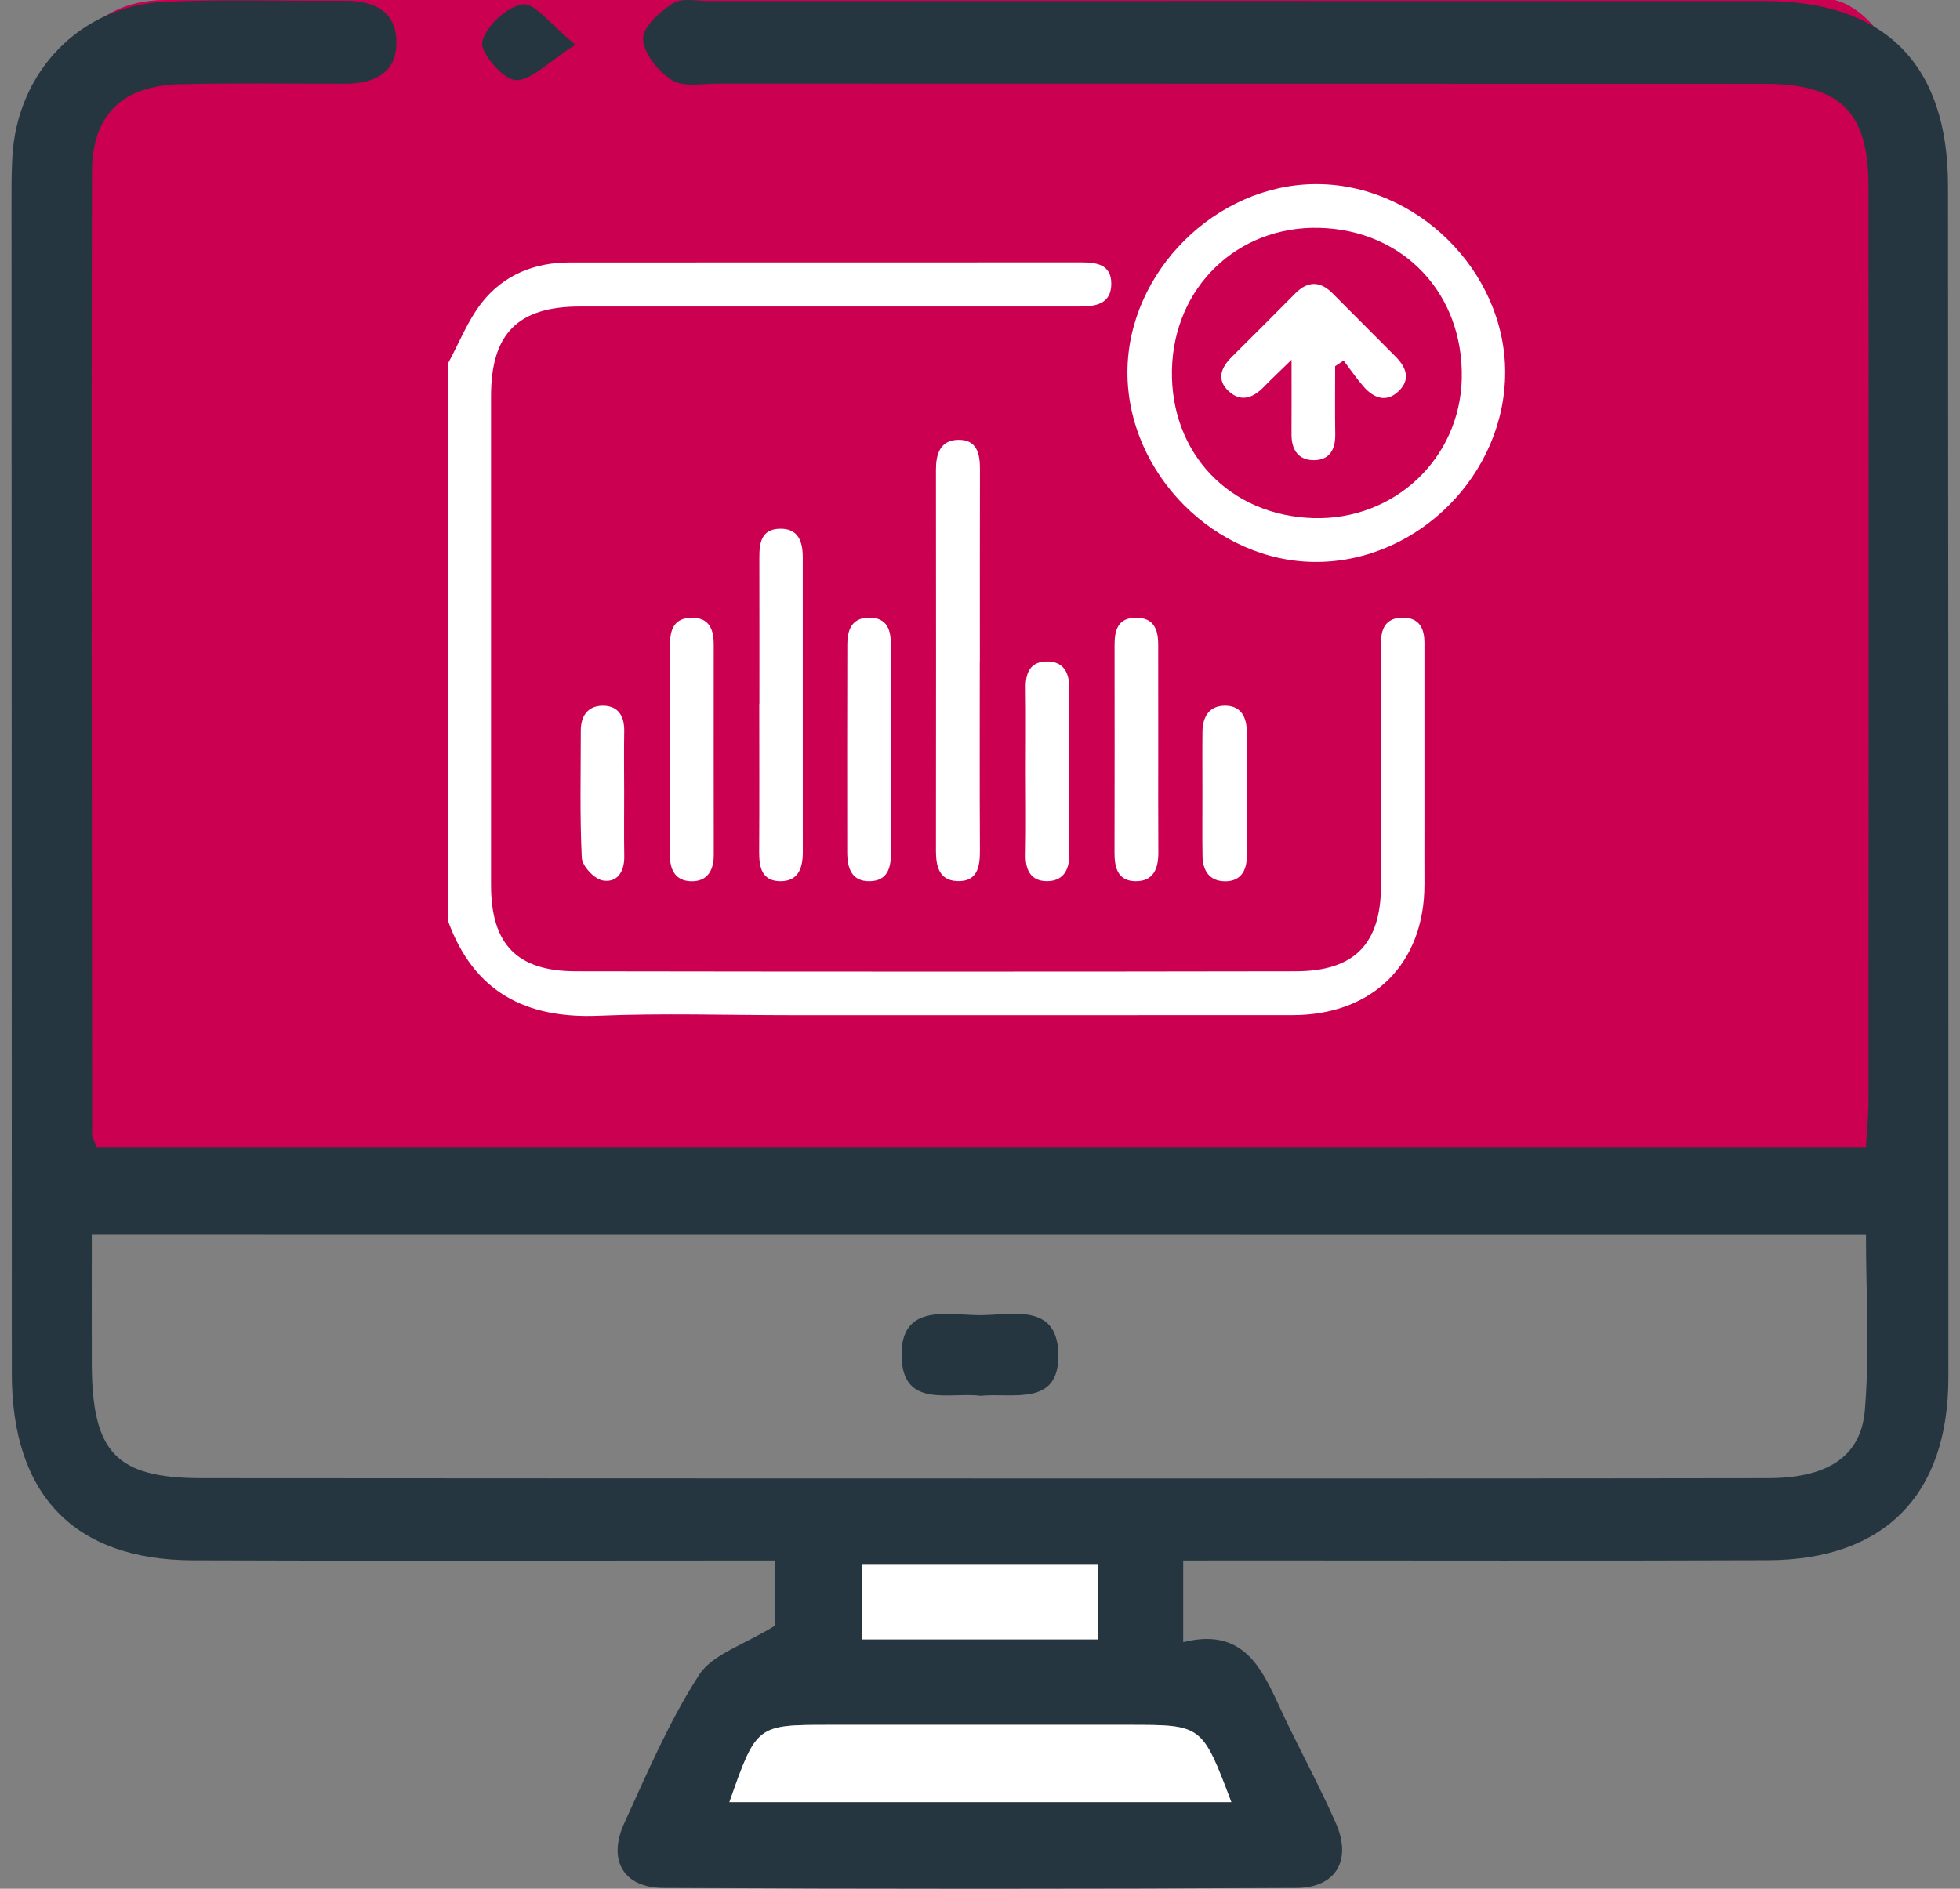 <svg xmlns="http://www.w3.org/2000/svg" width="166" height="160" viewBox="0 0 166 160" fill="none">
<rect x="0" y="0" width="166" height="160" fill="#808080" stroke="none"/>
<path d="M155.372 0H13.982C7.043 0 4.73 5.947 4.44 8.921V98.725L162.022 100.509V16.95C162.947 4.817 157.974 0.595 155.372 0Z" fill="#CB0051"/>
<g clip-path="url(#clip0_150_384)">
<path d="M37.943 30.785C38.887 29.051 39.617 27.145 40.825 25.615C42.647 23.308 45.244 22.235 48.227 22.235C62.672 22.231 77.117 22.235 91.562 22.227C92.867 22.227 94.115 22.395 94.119 24.025C94.123 25.743 92.819 25.967 91.442 25.967C77.33 25.967 63.222 25.963 49.109 25.967C43.864 25.967 41.588 28.27 41.588 33.551C41.588 47.362 41.588 61.173 41.588 74.984C41.588 79.969 43.767 82.272 48.756 82.28C69.086 82.312 89.415 82.316 109.744 82.28C114.721 82.272 116.953 79.953 116.965 75.004C116.981 68.665 116.965 62.326 116.965 55.992C116.965 55.459 116.969 54.922 116.969 54.39C116.961 53.128 117.491 52.308 118.843 52.324C120.228 52.34 120.642 53.261 120.642 54.474C120.642 59.411 120.642 64.349 120.642 69.286C120.642 71.156 120.634 73.022 120.642 74.892C120.662 81.611 116.275 85.992 109.479 85.996C95.303 86.004 81.123 86 66.946 86C61.528 86 56.105 85.82 50.699 86.048C44.486 86.308 40.127 83.998 37.951 78.039C37.943 62.286 37.943 46.537 37.943 30.785Z" fill="white"/>
<path d="M127.477 31.517C127.489 40.13 120.168 47.534 111.574 47.602C102.981 47.67 95.443 40.114 95.487 31.473C95.532 23.04 102.957 15.64 111.418 15.596C119.983 15.552 127.469 22.976 127.477 31.517ZM99.256 31.357C99.124 38.421 104.177 43.694 111.261 43.891C118.101 44.079 123.66 38.829 123.804 32.05C123.953 24.874 118.871 19.496 111.759 19.304C104.807 19.116 99.389 24.341 99.256 31.357Z" fill="white"/>
<path d="M82.981 55.995C82.981 61.333 82.965 66.671 82.993 72.009C83.001 73.41 82.801 74.704 81.071 74.639C79.517 74.579 79.265 73.354 79.269 72.029C79.281 61.285 79.277 50.546 79.269 39.802C79.269 38.465 79.622 37.283 81.159 37.259C82.764 37.235 83.001 38.457 82.997 39.782C82.981 45.188 82.989 50.59 82.989 55.995C82.985 55.995 82.985 55.995 82.981 55.995Z" fill="white"/>
<path d="M64.317 59.619C64.317 55.487 64.321 51.35 64.313 47.218C64.309 45.997 64.482 44.84 66.015 44.791C67.624 44.739 67.99 45.889 67.99 47.214C67.993 55.547 67.99 63.884 67.993 72.217C67.993 73.574 67.58 74.7 66.015 74.647C64.538 74.6 64.293 73.474 64.297 72.217C64.321 68.016 64.305 63.816 64.305 59.615C64.309 59.619 64.313 59.619 64.317 59.619Z" fill="white"/>
<path d="M75.451 63.452C75.451 66.383 75.439 69.314 75.459 72.241C75.467 73.506 75.166 74.603 73.705 74.647C72.112 74.695 71.759 73.526 71.755 72.201C71.751 66.339 71.746 60.48 71.763 54.618C71.767 53.373 72.124 52.312 73.645 52.324C75.174 52.34 75.455 53.401 75.451 54.658C75.447 57.589 75.451 60.52 75.451 63.452Z" fill="white"/>
<path d="M56.756 63.431C56.76 60.496 56.78 57.565 56.748 54.634C56.736 53.333 57.093 52.343 58.582 52.331C60.083 52.319 60.452 53.341 60.448 54.622C60.444 60.556 60.444 66.487 60.452 72.421C60.456 73.763 59.882 74.704 58.494 74.651C57.217 74.607 56.724 73.694 56.74 72.433C56.776 69.434 56.752 66.431 56.756 63.431Z" fill="white"/>
<path d="M98.096 63.419C98.096 66.351 98.084 69.286 98.104 72.217C98.112 73.594 97.683 74.683 96.134 74.647C94.665 74.612 94.388 73.494 94.392 72.237C94.408 66.371 94.4 60.504 94.396 54.638C94.396 53.381 94.681 52.328 96.222 52.328C97.743 52.328 98.092 53.357 98.092 54.618C98.096 57.553 98.092 60.484 98.096 63.419Z" fill="white"/>
<path d="M86.878 65.253C86.878 62.923 86.902 60.592 86.87 58.262C86.854 57.033 87.231 56.084 88.576 56.035C89.989 55.983 90.555 56.88 90.555 58.23C90.547 62.959 90.539 67.684 90.559 72.413C90.567 73.775 89.985 74.671 88.608 74.644C87.316 74.615 86.842 73.71 86.866 72.445C86.914 70.047 86.878 67.648 86.878 65.253Z" fill="white"/>
<path d="M101.837 67.151C101.837 65.426 101.821 63.7 101.841 61.974C101.857 60.773 102.371 59.828 103.659 59.783C105.088 59.736 105.594 60.728 105.598 62.022C105.606 65.542 105.61 69.058 105.594 72.577C105.59 73.803 105.036 74.683 103.715 74.656C102.415 74.627 101.865 73.734 101.845 72.525C101.817 70.739 101.837 68.945 101.837 67.151Z" fill="white"/>
<path d="M52.863 67.163C52.863 68.961 52.843 70.763 52.871 72.561C52.891 73.855 52.257 74.812 51.032 74.583C50.326 74.451 49.31 73.37 49.274 72.673C49.098 69.082 49.19 65.478 49.19 61.878C49.19 60.608 49.832 59.767 51.093 59.784C52.385 59.8 52.895 60.697 52.867 61.962C52.835 63.7 52.863 65.434 52.863 67.163Z" fill="white"/>
<path d="M113.079 31.021C113.079 32.931 113.055 34.845 113.088 36.755C113.112 37.992 112.674 38.937 111.366 38.981C109.985 39.025 109.375 38.132 109.383 36.779C109.395 34.861 109.387 32.943 109.387 30.476C108.391 31.449 107.701 32.094 107.043 32.771C106.14 33.704 105.104 34.104 104.069 33.147C102.997 32.158 103.415 31.133 104.338 30.22C106.136 28.438 107.926 26.648 109.708 24.85C110.756 23.793 111.803 23.797 112.839 24.83C114.633 26.616 116.407 28.422 118.197 30.208C119.12 31.133 119.489 32.166 118.438 33.155C117.39 34.144 116.335 33.712 115.492 32.755C114.882 32.058 114.356 31.281 113.794 30.54C113.561 30.7 113.32 30.86 113.079 31.021Z" fill="white"/>
</g>
<path d="M100.21 132.195C100.21 134.765 100.21 136.631 100.21 139.112C105.807 137.714 107.119 142.028 108.916 145.761C110.315 148.662 111.842 151.498 113.138 154.439C114.513 157.558 113.169 159.917 109.806 159.933C91.933 160.022 74.052 160.022 56.178 159.933C52.791 159.917 51.447 157.574 52.871 154.447C54.819 150.181 56.679 145.81 59.2 141.899C60.344 140.122 63 139.354 65.64 137.714C65.64 136.72 65.64 134.652 65.64 132.195C64.042 132.195 62.618 132.195 61.195 132.195C46.232 132.195 31.268 132.236 16.305 132.179C6.263 132.139 1 126.62 1 116.351C1 83.506 0.984 50.654 0.976 17.809C0.976 16.33 0.96 14.844 1.04 13.365C1.421 6.053 6.828 0.445 14.055 0.146C19.08 -0.064 24.121 0.098 29.154 0.066C31.563 0.049 33.542 0.857 33.574 3.556C33.606 6.287 31.578 7.087 29.201 7.095C24.566 7.103 19.931 7.022 15.295 7.135C10.39 7.257 7.798 9.681 7.79 14.601C7.726 41.79 7.782 68.979 7.806 96.175C7.806 96.418 7.989 96.652 8.195 97.161C57.951 97.161 107.803 97.161 158.036 97.161C158.107 95.828 158.25 94.543 158.25 93.25C158.266 67.403 158.274 41.556 158.25 15.708C158.242 9.454 155.81 7.111 149.417 7.103C119.888 7.095 90.359 7.095 60.822 7.087C59.502 7.087 57.927 7.41 56.934 6.804C55.781 6.093 54.532 4.566 54.461 3.314C54.397 2.328 55.892 0.979 56.989 0.284C57.768 -0.209 59.048 0.09 60.106 0.09C89.897 0.082 119.697 0.074 149.489 0.09C159.642 0.098 164.977 5.455 164.985 15.716C165.017 49.369 165.025 83.029 165.017 116.682C165.017 126.628 159.618 132.131 149.751 132.171C134.788 132.228 119.824 132.187 104.861 132.187C103.438 132.195 102.015 132.195 100.21 132.195ZM7.774 104.546C7.774 108.335 7.766 111.931 7.774 115.527C7.806 123.089 9.841 125.214 17.116 125.222C40.809 125.238 64.503 125.247 88.188 125.247C108.701 125.247 129.222 125.255 149.735 125.222C154.712 125.214 157.606 123.445 157.94 119.478C158.354 114.581 158.036 109.62 158.036 104.554C107.898 104.546 58.063 104.546 7.774 104.546ZM61.776 152.661C76.095 152.661 90.128 152.661 104.28 152.661C101.808 146.117 101.808 146.117 95.638 146.117C87.178 146.117 78.719 146.117 70.251 146.117C64.081 146.117 64.081 146.117 61.776 152.661ZM93.006 138.877C93.006 136.429 93.006 134.482 93.006 132.567C86.121 132.567 79.514 132.567 73.002 132.567C73.002 134.878 73.002 136.817 73.002 138.877C79.784 138.877 86.296 138.877 93.006 138.877Z" fill="#263640"/>
<path d="M48.736 3.79C46.374 5.285 44.959 6.877 43.647 6.788C42.566 6.715 40.626 4.396 40.841 3.532C41.175 2.199 42.924 0.567 44.26 0.373C45.301 0.219 46.613 2.078 48.736 3.79Z" fill="#263640"/>
<path d="M61.775 152.662C64.073 146.117 64.073 146.117 70.259 146.117C78.719 146.117 87.178 146.117 95.646 146.117C101.808 146.117 101.808 146.117 104.288 152.662C90.136 152.662 76.103 152.662 61.775 152.662Z" fill="white"/>
<path d="M93.005 138.877C86.295 138.877 79.783 138.877 73.001 138.877C73.001 136.817 73.001 134.878 73.001 132.567C79.513 132.567 86.12 132.567 93.005 132.567C93.005 134.482 93.005 136.429 93.005 138.877Z" fill="white"/>
<path d="M83.028 118.242C80.412 117.902 76.437 119.357 76.358 114.88C76.278 110.404 80.19 111.39 82.917 111.414C85.612 111.438 89.548 110.283 89.635 114.711C89.731 119.203 85.779 117.967 83.028 118.242Z" fill="#263640"/>
<defs>
<clipPath id="clip0_150_384">
<rect width="89.534" height="70.472" fill="white" transform="translate(37.943 15.596)"/>
</clipPath>
</defs>
</svg>